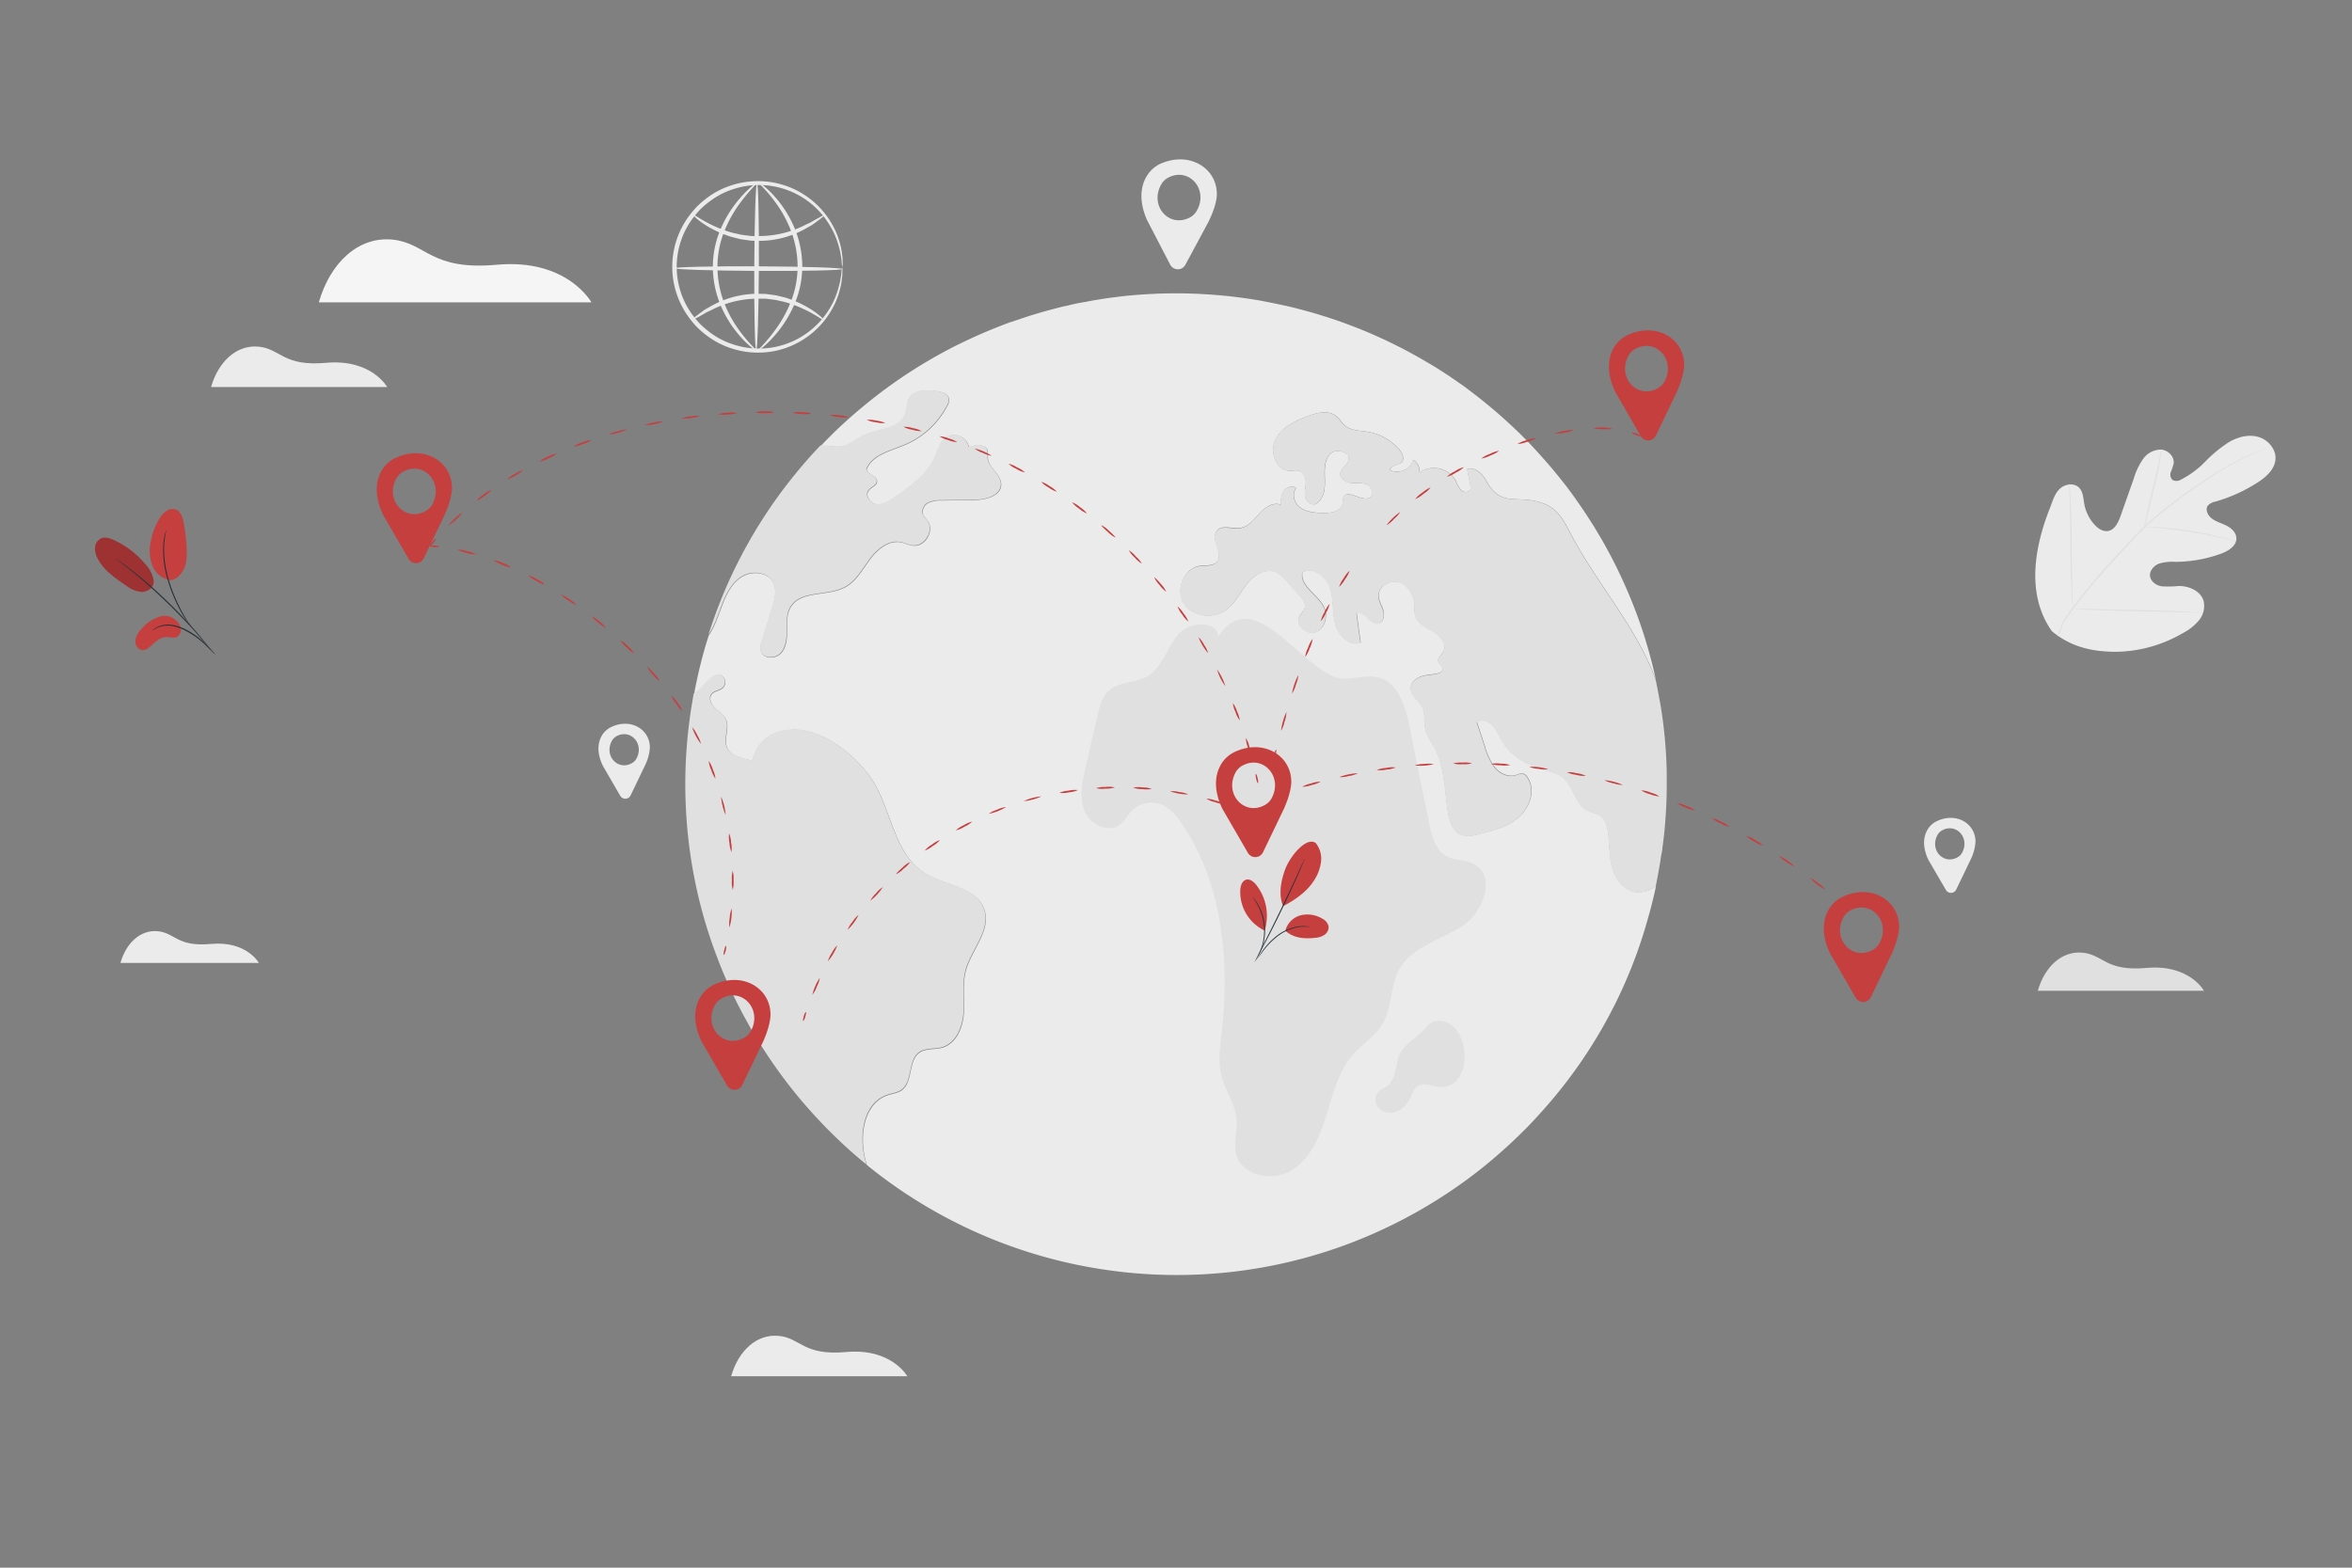 <svg xmlns="http://www.w3.org/2000/svg" viewBox="0 0 750 500"><rect x="0" y="0" width="750" height="500" fill="#808080" stroke="none"/><g id="freepik--background-complete--inject-6"><path d="M38.4,307.13H82.55s-3.9-7.11-15.27-6.07c-10.85,1-11.4-3.5-16.92-4.05S40.24,300.69,38.4,307.13Z" style="fill:#ebebeb"></path><path d="M654.27,201.27c-8.21-11.63-5.57-26.76-.53-39.4.84-2.11,1.42-4.44,3.11-6s4.52-1.93,6.11-.34c1.32,1.31,1.35,3.41,1.68,5.25a13.3,13.3,0,0,0,3.29,6.59c1.1,1.2,2.63,2.23,4.24,2,2.21-.36,3.34-2.82,4.1-5l4.2-11.9a21.19,21.19,0,0,1,2.91-6.08,7,7,0,0,1,5.75-3c2.22.17,4.3,2.23,4,4.47a20.26,20.26,0,0,1-.89,2.66,2.38,2.38,0,0,0,.55,2.58,2.74,2.74,0,0,0,2.68-.14,29.77,29.77,0,0,0,7.83-5.83,41.54,41.54,0,0,1,7.58-6.19c2.83-1.63,6.25-2.49,9.35-1.56s5.67,4,5.36,7.23-3.15,5.68-5.92,7.42A50.34,50.34,0,0,1,706.39,160a4.22,4.22,0,0,0-2.29,1.18c-1,1.25-.14,3.14,1.09,4.11,1.39,1.1,3.17,1.55,4.76,2.35s3.11,2.16,3.18,4c.08,2.48-2.55,4.1-4.88,4.95a43.37,43.37,0,0,1-14.52,2.61,14.48,14.48,0,0,0-5.25.56c-1.65.64-3.1,2.28-2.88,4s2,3,3.75,3.24a31.46,31.46,0,0,0,5.31-.1c3.31-.05,7,1.51,8,4.7a7.15,7.15,0,0,1-1.43,6.21,16.26,16.26,0,0,1-5.11,4.08,43.36,43.36,0,0,1-21.85,6c-7.62-.09-14.12-1.72-20-6.6" style="fill:#ebebeb"></path><path d="M656,202.75c2.28-4.9.21-2.55,4.43-8.32a201.54,201.54,0,0,1,14.93-17.77l4.16-4.45c1.37-1.46,2.72-2.91,4.13-4.24a99.78,99.78,0,0,1,8.57-7.2c2.83-2.16,5.6-4.11,8.2-5.91s5.07-3.42,7.37-4.81a80.52,80.52,0,0,1,11.36-5.73c1.39-.57,2.48-1,3.22-1.24l.85-.29a1.14,1.14,0,0,1,.29-.09,1.16,1.16,0,0,1-.27.13l-.84.33c-.73.29-1.81.72-3.19,1.31A84.6,84.6,0,0,0,708,150.31c-2.29,1.4-4.73,3-7.33,4.84s-5.35,3.76-8.17,5.92a102.82,102.82,0,0,0-8.51,7.19c-1.4,1.33-2.74,2.77-4.11,4.23L675.71,177a206.39,206.39,0,0,0-14.94,17.71c-4.22,5.74-2.15,3.35-4.47,8.22" style="fill:#e0e0e0"></path><path d="M683.81,168a4.74,4.74,0,0,1,.12-1c.1-.63.27-1.53.51-2.64.46-2.22,1.2-5.27,2-8.63s1.53-6.41,2-8.63c.21-1.11.38-2,.49-2.64a4.84,4.84,0,0,1,.21-1,4.36,4.36,0,0,1,0,1c-.06.63-.18,1.55-.36,2.67-.36,2.24-1,5.32-1.84,8.68s-1.58,6.3-2.16,8.59l-.63,2.61A4,4,0,0,1,683.81,168Z" style="fill:#e0e0e0"></path><path d="M713,172.73a7.32,7.32,0,0,1-1.14-.27c-.72-.19-1.76-.47-3.07-.77-2.59-.63-6.21-1.38-10.24-2s-7.71-1.06-10.38-1.29c-1.33-.13-2.41-.2-3.16-.26a6.1,6.1,0,0,1-1.16-.12,6.34,6.34,0,0,1,1.17,0c.75,0,1.84,0,3.18.12,2.68.16,6.37.54,10.41,1.18a101.29,101.29,0,0,1,10.26,2.15c1.29.34,2.33.67,3,.91A5.58,5.58,0,0,1,713,172.73Z" style="fill:#e0e0e0"></path><path d="M661,194.05a2.43,2.43,0,0,1-.07-.4c0-.31-.06-.69-.11-1.15-.09-1-.18-2.47-.28-4.27-.19-3.6-.29-8.59-.34-14.09s-.1-10.48-.22-14.09c-.06-1.75-.11-3.19-.14-4.26,0-.47,0-.85,0-1.16a1.3,1.3,0,0,1,0-.41,1.69,1.69,0,0,1,.07.4c0,.31.06.69.11,1.16.09,1,.18,2.46.28,4.26.19,3.6.3,8.59.34,14.09s.1,10.49.22,14.09c.06,1.75.11,3.19.14,4.26,0,.47,0,.85,0,1.17A1.25,1.25,0,0,1,661,194.05Z" style="fill:#e0e0e0"></path><path d="M701.49,195.43a1.44,1.44,0,0,1-.42,0l-1.18,0-4.34-.14c-3.66-.11-8.73-.22-14.32-.33s-10.67-.26-14.33-.45c-1.83-.1-3.31-.19-4.33-.28l-1.18-.1a1.25,1.25,0,0,1-.41-.07,2,2,0,0,1,.42,0l1.18,0,4.34.14c3.66.12,8.72.22,14.32.33s10.66.26,14.33.46c1.83.09,3.31.19,4.33.27l1.18.11A1.51,1.51,0,0,1,701.49,195.43Z" style="fill:#e0e0e0"></path><path d="M373.16,84.43a2.74,2.74,0,0,0,4.84,0l7.29-13.55c2.66-5.35,2.72-8.4,2.72-8.4.42-8.39-8.07-14.17-17.27-10.54a10.15,10.15,0,0,0-4.55,3.44c-3.22,4.48-2.51,10-.51,14.63Zm6.24-15.06c-6.73,3.47-13-3.88-9.06-10.63a5.47,5.47,0,0,1,2.18-2.09c6.72-3.47,13,3.88,9.06,10.63A5.41,5.41,0,0,1,379.4,69.37Z" style="fill:#ebebeb"></path><path d="M620.5,283.84a1.86,1.86,0,0,0,3.29-.12l4.56-9.47a15.05,15.05,0,0,0,1.59-5.81c0-5.73-5.93-9.41-12.09-6.65a6.79,6.79,0,0,0-3,2.49c-2.07,3.15-1.41,6.9.09,10Zm3.78-10.45c-4.47,2.57-9-2.25-6.5-7a3.76,3.76,0,0,1,1.43-1.5c4.47-2.57,9,2.25,6.5,7A3.69,3.69,0,0,1,624.28,273.39Z" style="fill:#ebebeb"></path><path d="M197.78,253.82a1.87,1.87,0,0,0,3.3-.13l4.55-9.46a15,15,0,0,0,1.6-5.81c0-5.73-5.94-9.41-12.09-6.65a6.86,6.86,0,0,0-3,2.48c-2.06,3.16-1.4,6.91.1,10Zm3.79-10.45c-4.48,2.57-9-2.25-6.5-7a3.74,3.74,0,0,1,1.42-1.5c4.48-2.57,9,2.25,6.5,7A3.8,3.8,0,0,1,201.57,243.37Z" style="fill:#ebebeb"></path><path d="M101.67,96.43h86.92s-7.68-14-30.06-12c-21.36,1.94-22.45-6.88-33.32-8S105.29,83.75,101.67,96.43Z" style="fill:#f5f5f5"></path><path d="M67.31,123.44h56.16s-5-9-19.42-7.73c-13.81,1.26-14.51-4.44-21.53-5.14S69.65,115.25,67.31,123.44Z" style="fill:#ebebeb"></path><path d="M233.15,438.93h56.16s-5-9-19.42-7.72c-13.81,1.26-14.51-4.44-21.53-5.14S235.49,430.75,233.15,438.93Z" style="fill:#ebebeb"></path><path d="M649.81,316h53s-4.69-8.53-18.34-7.29c-13,1.19-13.7-4.19-20.33-4.86S652,308.29,649.81,316Z" style="fill:#e0e0e0"></path><path d="M268.6,85.18a8.06,8.06,0,0,1-.22-1.69,14.21,14.21,0,0,0-.27-2,19.4,19.4,0,0,0-.59-2.73,25.73,25.73,0,0,0-3-7,26.24,26.24,0,0,0-31.44-11.18,24.38,24.38,0,0,0-6.6,3.53,29,29,0,0,0-3,2.5,29.67,29.67,0,0,0-2.56,3,25.92,25.92,0,0,0-.15,30.76,29.76,29.76,0,0,0,2.53,3,30.26,30.26,0,0,0,2.94,2.53,24.44,24.44,0,0,0,6.57,3.6A26.2,26.2,0,0,0,257.63,106a26.62,26.62,0,0,0,6.78-7.37,26,26,0,0,0,3-7,20.19,20.19,0,0,0,.62-2.73,14.67,14.67,0,0,0,.28-2,7.89,7.89,0,0,1,.24-1.7,7.57,7.57,0,0,1,.06,1.72,12.78,12.78,0,0,1-.15,2.07,19.52,19.52,0,0,1-.5,2.81,24.84,24.84,0,0,1-2.9,7.25A27.08,27.08,0,0,1,246.78,112a27.38,27.38,0,0,1-14.39-1.18,26.14,26.14,0,0,1-6.94-3.74,31,31,0,0,1-3.11-2.66,30.55,30.55,0,0,1-2.68-3.19,27.25,27.25,0,0,1,.15-32.47,31.82,31.82,0,0,1,2.72-3.16,30.92,30.92,0,0,1,3.13-2.63,25.83,25.83,0,0,1,7-3.67,27.4,27.4,0,0,1,14.39-1,27.11,27.11,0,0,1,18.21,13.1,25.21,25.21,0,0,1,2.84,7.28,17.74,17.74,0,0,1,.46,2.81,10.73,10.73,0,0,1,.13,2.08A7.05,7.05,0,0,1,268.6,85.18Z" style="fill:#ebebeb"></path><path d="M262.93,68.58c.06.08-.41.51-1.33,1.22l-1.7,1.27c-.34.24-.69.51-1.08.77l-1.3.71a30.22,30.22,0,0,1-15.65,4.27l-2.38-.06-2.29-.32-1.11-.16L235,76c-.71-.19-1.41-.34-2.07-.54a34.53,34.53,0,0,1-6.73-2.94c-3.63-2.1-5.41-4-5.28-4.16s2.12,1.44,5.77,3.25a39.94,39.94,0,0,0,6.62,2.55c.64.18,1.31.3,2,.47l1,.23,1.07.14,2.19.28,2.27,0A32.5,32.5,0,0,0,257,71.63l1.32-.6c.41-.22.77-.46,1.12-.66l1.81-1C262.28,68.77,262.87,68.5,262.93,68.58Z" style="fill:#ebebeb"></path><path d="M220.78,101.93c-.06-.09.42-.51,1.33-1.23l1.7-1.26c.34-.24.69-.51,1.08-.77l1.3-.72a30.32,30.32,0,0,1,15.65-4.26l2.38.06,2.29.31c.38.06.75.1,1.11.17l1.08.26c.7.18,1.4.33,2.06.53A34.53,34.53,0,0,1,257.49,98c3.63,2.1,5.41,4,5.28,4.17s-2.12-1.45-5.77-3.25a39.9,39.9,0,0,0-6.62-2.56c-.64-.17-1.31-.3-2-.46l-1-.23-1.07-.14-2.19-.28-2.27,0a32.53,32.53,0,0,0-15.15,3.72l-1.32.6c-.4.22-.77.45-1.12.66l-1.8,1C221.43,101.73,220.84,102,220.78,101.93Z" style="fill:#ebebeb"></path><path d="M268.6,85.8c0,.41-12,.68-26.75.61s-26.75-.46-26.74-.86,12-.68,26.75-.61S268.6,85.4,268.6,85.8Z" style="fill:#ebebeb"></path><path d="M241.13,111.79c-.41,0-.68-12-.61-26.74s.46-26.74.87-26.74.67,12,.6,26.74S241.54,111.79,241.13,111.79Z" style="fill:#ebebeb"></path><path d="M241.13,111.75c-.1.16-3.08-1.78-6.57-6.24a35.8,35.8,0,0,1-4.95-8.59A32.06,32.06,0,0,1,227.31,85a30.63,30.63,0,0,1,2.47-11.91,37.13,37.13,0,0,1,5.05-8.51c3.52-4.42,6.45-6.41,6.56-6.26s-2.5,2.41-5.72,6.88a39.68,39.68,0,0,0-4.64,8.4A30.71,30.71,0,0,0,228.78,85a32.5,32.5,0,0,0,2.09,11.45,38.22,38.22,0,0,0,4.53,8.46C238.58,109.39,241.28,111.58,241.13,111.75Z" style="fill:#ebebeb"></path><path d="M242,58.31c.1-.16,3.09,1.78,6.58,6.23a36.14,36.14,0,0,1,4.94,8.59,32.27,32.27,0,0,1,2.31,11.94A30.77,30.77,0,0,1,253.34,97a37.44,37.44,0,0,1-5.06,8.52c-3.52,4.42-6.45,6.4-6.55,6.25s2.5-2.4,5.72-6.88a40.13,40.13,0,0,0,4.63-8.4,30.83,30.83,0,0,0,2.26-11.4,32.72,32.72,0,0,0-2.1-11.45,38.88,38.88,0,0,0-4.52-8.46C244.54,60.66,241.84,58.47,242,58.31Z" style="fill:#ebebeb"></path></g><g id="freepik--World--inject-6"><path d="M514.12,276.66c-1-3.66-.82-7.51-1.3-11.25-.26-2-.87-4.21-2.56-5.33-1.12-.74-2.55-.87-3.77-1.44-4.39-2-4.71-8.62-8.76-11.23a14.92,14.92,0,0,0-4.23-1.54c-5.71-1.53-11.43-4.4-14.42-9.49-1-1.65-1.65-3.52-2.94-4.93s-3.55-2.27-5.18-1.25c.87,2.63,1.72,5.25,2.57,7.85a19.25,19.25,0,0,0,3.19,6.69c1.62,1.92,4.24,3.17,6.62,2.46a4.61,4.61,0,0,1,2.42-.47,2.51,2.51,0,0,1,1.36,1.17c2.66,4,.79,9.62-2.82,12.76s-8.41,4.31-13.05,5.42a9.42,9.42,0,0,1-5,.24c-2.95-1-4.09-4.54-4.55-7.64-1-6.85-1-14.12-4.22-20.25-1.05-1.93-2.44-3.76-2.93-5.91-.51-2.32.05-4.87-1-7s-3.82-3.83-3.67-6.31c.13-1.73,1.77-3,3.45-3.55s3.47-.5,5.19-.93c.67-.18,1.45-.54,1.57-1.22.15-1-1.21-1.65-1.44-2.66s1-2,1.63-3c1.35-2.26-.79-5-3.08-6.38s-5.07-2.46-5.86-5a14.1,14.1,0,0,1-.28-3.62c-.13-3-1.9-6.23-4.82-7.16s-6.66,1.27-6.61,4.33c.06,1.68,1.1,3.14,1.54,4.75s-.05,3.85-1.69,4.11c-2.69.41-4.48-4.65-6.87-3.35.44,3.15.86,6.28,1.31,9.45-3.63,1.23-7.23-2.47-8.16-6.21s-.41-7.74-1.64-11.37-5.49-6.85-8.78-4.87c-.78,4.34,4.73,6.94,6.77,10.83,1.47,2.82.6,6.92-2.36,8.15s-6.81-2.21-5.35-5c.52-1,1.5-1.71,1.76-2.8.29-1.36-.7-2.63-1.63-3.66-1.44-1.64-2.88-3.25-4.32-4.86a10.48,10.48,0,0,0-3.19-2.71c-3.24-1.47-7,.78-9.24,3.54s-3.75,6.19-6.59,8.36c-4.09,3.16-10.86,2.41-13.64-1.93s0-11.29,5.09-12c1.93-.25,4.28.14,5.5-1.36,2.14-2.67-2.23-7.1-.11-9.8,1.62-2.07,4.91-.54,7.52-.94s4.34-2.7,6.12-4.64S406,160,408.46,161a8,8,0,0,1,.91-4.42c.86-1.28,2.85-1.89,3.95-.83-1.55,1.87-.47,5,1.57,6.3s4.61,1.47,7.06,1.55,5.58-.39,6.13-2.77c.18-.77,0-1.65.41-2.34,1.47-2.71,6.19,2,8.56,0,1.35-1,.36-3.35-1.23-4s-3.33-.29-5-.48-3.58-1.34-3.41-3,2.17-2.56,2.6-4.15c.71-2.7-3.84-4.09-5.8-2.09s-1.82,5.14-1.73,7.93-.1,6-2.38,7.66c-1,1.18-3.18.17-3.72-1.31s-.15-3.12,0-4.69-.33-3.45-1.79-4.08c-1-.45-2.21-.1-3.31-.11-4.34-.1-6.51-6-4.57-9.92s6.16-6,10.21-7.5c3-1.13,6.58-2.05,9.08-.12,1.17.9,1.88,2.25,3,3.17,2,1.58,4.71,1.51,7.18,1.91a17.17,17.17,0,0,1,10.06,5.69c1,1.16,1.75,3,.72,4s-3.83,1-3.58,2.59a5.38,5.38,0,0,0,7.29-3.32,4.5,4.5,0,0,1,2.05,4,8,8,0,0,1,11.5,2.64,10.42,10.42,0,0,0,1.76,3.08c.89.78,2.65.71,2.94-.43a2.46,2.46,0,0,0,0-1.11c-.35-1.75-.72-3.48-1.07-5.21,2.45-.89,4.87,1.41,6.12,3.69,4.62,8.5,9.39,4.49,17.29,6.91,5.35,1.62,7.24,5.47,9.72,10.16,7.57,14.41,18.53,26.91,25.16,41.78q1,2.33,1.9,4.7c-.09-.39-.16-.77-.26-1.16a151.92,151.92,0,0,0-8.82-27.23c-.81-1.87-1.64-3.71-2.5-5.54-.54-1.13-1.1-2.28-1.67-3.39-.71-1.46-1.48-2.87-2.25-4.28-.62-1.14-1.23-2.26-1.87-3.35-.44-.77-.91-1.53-1.37-2.3s-1-1.72-1.58-2.58l-1.71-2.68c-.17-.27-.35-.55-.56-.83-.59-.93-1.23-1.85-1.88-2.77a.61.61,0,0,0-.18-.28q-.26-.37-.54-.75c-.52-.78-1.08-1.54-1.62-2.29-.9-1.23-1.82-2.46-2.78-3.65-.77-1-1.58-2-2.41-3s-1.45-1.76-2.2-2.62-1.46-1.69-2.22-2.52c-.9-1-1.83-2.05-2.78-3.06h0c-2.62-2.81-5.36-5.51-8.19-8.07-.7-.65-1.39-1.28-2.1-1.9s-1.44-1.27-2.16-1.87-1.45-1.23-2.19-1.82-1.47-1.21-2.21-1.79-1.19-1-1.81-1.39a9.86,9.86,0,0,0-.92-.71c-1.28-1-2.59-2-3.91-2.87-.66-.47-1.32-.94-2-1.39-.84-.6-1.71-1.17-2.58-1.72a2.65,2.65,0,0,0-.39-.26c-.78-.51-1.55-1-2.36-1.52-1.13-.69-2.25-1.37-3.38-2-1.29-.76-2.59-1.52-3.91-2.24s-2.92-1.6-4.41-2.34-3-1.51-4.54-2.23-3.05-1.39-4.6-2.07c-3.06-1.32-6.19-2.55-9.35-3.68l-.17-.07c-1.21-.43-2.43-.85-3.65-1.23a.89.89,0,0,0-.24-.09c-.52-.17-1.07-.35-1.63-.51-2.27-.73-4.57-1.38-6.91-2-.27-.09-.56-.15-.85-.22-.67-.2-1.35-.35-2-.52-1.55-.38-3.1-.73-4.68-1.05s-3.28-.68-4.94-1-3.46-.6-5.2-.85q-6.92-1-13.77-1.37c-1.09-.08-2.16-.13-3.23-.16s-2.24-.08-3.36-.09-2.25,0-3.36,0-2.23,0-3.36.06c-.95,0-1.93.05-2.89.11q-3.56.16-7.05.48c-1.09.09-2.19.21-3.28.35s-2.19.26-3.26.41c-1.82.24-3.58.53-5.35.83h0l-4.32.8a.21.21,0,0,0-.1,0c-1.47.29-2.89.61-4.35,1l-.23,0c-1.32.31-2.64.64-3.94,1-1.64.41-3.26.88-4.85,1.35-1.36.4-2.7.81-4,1.25s-2.84.94-4.24,1.44l-.16,0c-1.34.48-2.69,1-4,1.52s-2.73,1.08-4.1,1.68h0c-1.28.54-2.54,1.08-3.79,1.65-.48.21-.94.44-1.43.67-1.34.61-2.63,1.25-4,1.91-1.62.79-3.19,1.64-4.77,2.49-1.38.75-2.74,1.53-4.08,2.31a155.88,155.88,0,0,0-21.91,15.47c-2.42,2-4.72,4.08-7,6.2-1.91,1.83-3.78,3.68-5.59,5.62-1.62,1.68-3.2,3.41-4.73,5.17,1.53-1.76,3.11-3.49,4.73-5.17.4,0,.8,0,1.19.05,2.23.15,4.55.56,6.67-.11,2-.64,3.51-2.1,5.35-3,4.7-2.42,11.77-2,13.66-6.91.64-1.66.44-3.59,1.32-5.14,1.64-2.89,5.8-2.74,9.08-2.21,1.39.2,3,.63,3.47,2a3.55,3.55,0,0,1-.56,2.82,26.89,26.89,0,0,1-13.25,12.2c-4.64,2-10.5,3.19-12.37,7.87.35,1.73,3.35,2,3.35,3.79,0,1.4-1.89,1.85-2.71,3-1.19,1.66.63,4.15,2.68,4.35s3.95-1,5.64-2.19c5.06-3.5,10.39-7.28,12.86-12.93,1-2.33,1.69-5.14,3.89-6.47a4.84,4.84,0,0,1,6.94,3.38c2.09-.8,5.23-1.17,5.94,1a10.31,10.31,0,0,1,.08,2.36c.19,3.23,4.27,5.27,4.26,8.5,0,3.72-5,4.93-8.71,5-3.38,0-6.76.07-10.15.13a9.22,9.22,0,0,0-4.31.73,3.25,3.25,0,0,0-1.78,3.67,9.78,9.78,0,0,0,1.46,2c2.35,3.14-.73,8.47-4.62,8-1.33-.15-2.56-.82-3.87-1.07-3.9-.73-7.51,2.27-9.88,5.46s-4.33,6.93-7.81,8.83c-5.59,3.07-14.17.93-17.46,6.41-1.32,2.21-1.19,4.93-1.17,7.51s-.2,5.38-2,7.25-5.58,1.74-6.33-.72a5.7,5.7,0,0,1,.33-3.28q1.67-5.31,3.29-10.63c.8-2.64,1.61-5.6.33-8-1.78-3.41-6.82-3.84-10.07-1.78s-5,5.76-6.34,9.34c-1,2.66-2.23,6.44-4.2,9.35h0c-1,3-1.82,6-2.59,9.06s-1.46,6.27-2.05,9.49a12.38,12.38,0,0,0,1.42-1c1.78-1.37,5.87-7.66,8.18-3.95a2.53,2.53,0,0,1-.39,3.07c-1,1-2.77,1-3.61,2.08-1,1.31-.14,3.23,1.05,4.36s2.72,2,3.46,3.45c1.41,2.83-.87,6.48.49,9.36,1.17,2.47,4.34,3.08,7,3.76l.91.29c1.54-5.29,4.7-9.31,12.29-9.91,10.48-.84,22.6,9.5,27.2,18,5.14,9.48,6.4,22,15.54,27.72,6.54,4.08,16.63,4.41,19.05,11.74,2.15,6.57-4.14,12.69-5.93,19.36-1.16,4.42-.34,9.09-.65,13.62s-2.41,9.61-6.78,10.91c-2.43.7-5.28.16-7.36,1.61-3.71,2.62-2,9.38-5.67,12-1.3.91-2.95,1.07-4.45,1.58-7.87,2.64-9.23,13.45-6.91,21.42l.26.84a156.43,156.43,0,0,0,76.27,33.43,155.72,155.72,0,0,0,75.29-7.58h0a158.08,158.08,0,0,0,36.36-18.79,150.15,150.15,0,0,0,13.54-10.58c3-2.61,5.93-5.37,8.74-8.21,1.44-1.47,2.86-2.95,4.2-4.48a153.56,153.56,0,0,0,25-36.85A152,152,0,0,0,525.47,293c1-3.42,1.85-6.89,2.6-10.41a9,9,0,0,1-6.62,1.87C517.73,283.86,515.12,280.3,514.12,276.66Z" style="fill:#ebebeb"></path><path d="M466.15,295.49c6.88-4.41,11.08-16,3.88-19.87-2.72-1.46-6.15-1.09-8.85-2.61-3.51-2-4.64-6.41-5.44-10.36q-3.15-15.55-6.31-31.11c-1.27-6.25-3.5-13.6-9.62-15.38-3.47-1-7.15.18-10.75.32-12.43.45-28.55-31.79-40.61-13.41-.51-5.54-9.52-4.79-13-.43s-5,10.58-9.86,13.24c-3.73,2-8.68,1.47-11.9,4.26-2.25,2-3,5.07-3.71,8q-1.92,8.35-3.85,16.71c-1,4.49-2.05,9.3-.37,13.59s7.24,7.35,11.05,4.76c1.75-1.19,2.72-3.23,4.22-4.72a8.88,8.88,0,0,1,9.5-1.81c2.64,1.12,4.54,3.47,6.18,5.84,13.3,19.24,15.45,44.22,12.8,67.46-.49,4.26-1.11,8.61-.12,12.78,1.16,4.88,4.47,9.17,4.9,14.17.33,3.84-1.08,7.81,0,11.5,2,6.81,11.77,8.5,17.77,4.7s8.91-10.91,11-17.7,3.85-14,8.58-19.29c2.93-3.28,6.9-5.67,9.17-9.44,3.17-5.28,2.38-12.19,5.39-17.56C450.21,302,459.27,299.89,466.15,295.49Z" style="fill:#e0e0e0"></path><path d="M313.83,290.1c-2.42-7.33-12.51-7.66-19.05-11.74-9.14-5.7-10.4-18.24-15.54-27.72-4.6-8.47-16.72-18.81-27.2-18-7.59.6-10.75,4.62-12.29,9.91l-.91-.29c-2.68-.68-5.85-1.29-7-3.76-1.36-2.88.92-6.53-.49-9.36-.74-1.48-2.27-2.3-3.46-3.45s-2.06-3.05-1.05-4.36c.84-1.1,2.59-1.1,3.61-2.08a2.53,2.53,0,0,0,.39-3.07c-2.31-3.71-6.4,2.58-8.17,3.95a13.36,13.36,0,0,1-1.43,1v0a8,8,0,0,0-.17.85c-.17.91-.3,1.85-.46,2.79s-.31,1.85-.45,2.78c-.11.76-.19,1.52-.29,2.28s-.21,1.52-.29,2.27c-.05.37-.1.71-.13,1.08a156.12,156.12,0,0,0,2.74,50.57,151.53,151.53,0,0,0,6.53,21.67c1.11,3,2.38,6,3.72,9,1.67,3.67,3.45,7.28,5.42,10.79,1.82,3.37,3.79,6.68,5.91,9.89A154,154,0,0,0,253.07,348q4.43,5.52,9.35,10.61c-4.85-22.42-9.21-45.2-19.35-65.6,10.14,20.4,14.5,43.18,19.35,65.6h0c1.39,1.48,2.81,2.89,4.26,4.27q1.71,1.66,3.47,3.26c1.18,1.07,2.37,2.12,3.59,3.15.84.72,1.69,1.42,2.57,2.12l-.26-.84c-2.32-8-1-18.78,6.91-21.42,1.5-.51,3.15-.67,4.45-1.58,3.71-2.62,2-9.38,5.67-12,2.08-1.45,4.93-.91,7.36-1.61,4.37-1.3,6.45-6.35,6.78-10.91s-.51-9.2.65-13.62C309.69,302.79,316,296.67,313.83,290.1ZM236.13,248c.82.21,1.65.4,2.48.56C237.78,248.38,237,248.19,236.13,248Zm2.2,2.93c-.26,2.38-.5,4.81-.87,7.13-.07.43-.16.86-.26,1.3.1-.44.19-.87.26-1.3C237.83,255.72,238.07,253.29,238.33,250.91Zm-12.94-14.57c2.12,1.83,4,4,4.11,6.68C229.43,240.38,227.51,238.17,225.39,236.34Zm4.17,9a2.85,2.85,0,0,1-.08-1.69,2.85,2.85,0,0,0,.08,1.69,1.94,1.94,0,0,0,.95.78A1.94,1.94,0,0,1,229.56,245.36Zm5.84,20.54a23.82,23.82,0,0,0-.93,5.34,21.4,21.4,0,0,0,1.89,8.85,21.4,21.4,0,0,1-1.89-8.85A23.82,23.82,0,0,1,235.4,265.9Zm1.25,14.85c.27.62.56,1.24.86,1.85C237.21,282,236.92,281.37,236.65,280.75Z" style="fill:#e0e0e0"></path><path d="M236.4,183.91c3.25-2.06,8.29-1.63,10.07,1.78,1.28,2.44.47,5.4-.33,8q-1.63,5.31-3.29,10.63a5.7,5.7,0,0,0-.33,3.28c.75,2.46,4.59,2.57,6.33.72s2-4.69,2-7.25-.15-5.3,1.17-7.51c3.29-5.48,11.87-3.34,17.46-6.41,3.48-1.9,5.45-5.64,7.81-8.83s6-6.19,9.88-5.46c1.31.25,2.54.92,3.87,1.07,3.89.43,7-4.9,4.62-8a9.78,9.78,0,0,1-1.46-2,3.25,3.25,0,0,1,1.78-3.67,9.22,9.22,0,0,1,4.31-.73c3.39-.06,6.77-.09,10.15-.13,3.74,0,8.69-1.25,8.71-5,0-3.23-4.07-5.27-4.26-8.5a10.31,10.31,0,0,0-.08-2.36c-.71-2.16-3.85-1.79-5.94-1a4.84,4.84,0,0,0-6.94-3.38c-2.2,1.33-2.85,4.14-3.89,6.47-2.47,5.65-7.8,9.43-12.86,12.93-1.69,1.16-3.59,2.38-5.64,2.19s-3.87-2.69-2.68-4.35c.82-1.13,2.68-1.58,2.71-3,0-1.75-3-2.06-3.35-3.79,1.87-4.68,7.73-5.89,12.37-7.87a26.89,26.89,0,0,0,13.25-12.2,3.55,3.55,0,0,0,.56-2.82c-.46-1.32-2.08-1.75-3.47-2-3.28-.53-7.44-.68-9.08,2.21-.88,1.55-.68,3.48-1.32,5.14-1.89,4.93-9,4.49-13.66,6.91-1.84.93-3.38,2.39-5.35,3-2.12.67-4.44.26-6.67.11-.39,0-.79,0-1.19-.05-1.62,1.68-3.2,3.41-4.73,5.17s-3,3.56-4.48,5.39a154.68,154.68,0,0,0-17.77,28q-2.6,5.24-4.79,10.71t-4,11.16c2-2.91,3.22-6.69,4.2-9.35C231.41,189.67,233.17,186,236.4,183.91Z" style="fill:#e0e0e0"></path><path d="M530.13,270.26q.47-3.35.76-6.67t.44-6.64c.09-1.79.14-3.56.15-5.34s0-3.74,0-5.6a150.14,150.14,0,0,0-1.29-16.61c-.28-2.1-.61-4.2-1-6.28s-.77-4.15-1.22-6.22v0h0q-.86-2.37-1.9-4.7c-6.63-14.87-17.59-27.37-25.16-41.78-2.48-4.69-4.37-8.54-9.72-10.16-7.9-2.42-12.67,1.59-17.29-6.91-1.25-2.28-3.67-4.58-6.12-3.69.35,1.73.72,3.46,1.07,5.21a2.46,2.46,0,0,1,0,1.11c-.29,1.14-2.05,1.21-2.94.43a10.42,10.42,0,0,1-1.76-3.08,8,8,0,0,0-11.5-2.64,4.5,4.5,0,0,0-2.05-4,5.38,5.38,0,0,1-7.29,3.32c-.25-1.56,2.46-1.45,3.58-2.59s.24-2.89-.72-4a17.17,17.17,0,0,0-10.06-5.69c-2.47-.4-5.21-.33-7.18-1.91-1.14-.92-1.85-2.27-3-3.17-2.5-1.93-6.11-1-9.08.12-4.05,1.54-8.3,3.6-10.21,7.5s.23,9.82,4.57,9.92c1.1,0,2.3-.34,3.31.11,1.46.63,1.89,2.5,1.79,4.08s-.52,3.21,0,4.69,2.67,2.49,3.72,1.31c2.28-1.62,2.5-4.86,2.38-7.66s-.22-5.94,1.73-7.93,6.51-.61,5.8,2.09c-.43,1.59-2.44,2.5-2.6,4.15s1.74,2.85,3.41,3,3.46-.17,5,.48,2.58,3,1.23,4c-2.37,2-7.09-2.7-8.56,0-.4.69-.23,1.57-.41,2.34-.55,2.38-3.69,2.82-6.13,2.77s-5-.2-7.06-1.55-3.12-4.43-1.57-6.3c-1.1-1.06-3.09-.45-3.95.83a8,8,0,0,0-.91,4.42c-2.47-.93-5.06.89-6.82,2.82s-3.54,4.24-6.12,4.64-5.9-1.13-7.52.94c-2.12,2.7,2.25,7.13.11,9.8-1.22,1.5-3.57,1.11-5.5,1.36-5.13.68-7.89,7.64-5.09,12s9.55,5.09,13.64,1.93c2.84-2.17,4.36-5.58,6.59-8.36s6-5,9.24-3.54a10.48,10.48,0,0,1,3.19,2.71c1.44,1.61,2.88,3.22,4.32,4.86.93,1,1.92,2.3,1.63,3.66-.26,1.09-1.24,1.82-1.76,2.8-1.46,2.82,2.42,6.25,5.35,5s3.83-5.33,2.36-8.15c-2-3.89-7.55-6.49-6.77-10.83,3.29-2,7.56,1.21,8.78,4.87s.7,7.66,1.64,11.37,4.53,7.44,8.16,6.21c-.45-3.17-.87-6.3-1.31-9.45,2.39-1.3,4.18,3.76,6.87,3.35,1.64-.26,2.16-2.49,1.69-4.11s-1.48-3.07-1.54-4.75c-.05-3.06,3.67-5.25,6.61-4.33s4.69,4.11,4.82,7.16a14.1,14.1,0,0,0,.28,3.62c.79,2.51,3.6,3.64,5.86,5s4.43,4.12,3.08,6.38c-.62,1-1.86,1.83-1.63,3s1.59,1.63,1.44,2.66c-.12.68-.9,1-1.57,1.22-1.72.43-3.51.39-5.19.93s-3.32,1.82-3.45,3.55c-.15,2.48,2.59,4.08,3.67,6.31s.48,4.68,1,7c.49,2.15,1.88,4,2.93,5.91,3.26,6.13,3.19,13.4,4.22,20.25.46,3.1,1.6,6.64,4.55,7.64a9.42,9.42,0,0,0,5-.24c4.64-1.11,9.47-2.31,13.05-5.42s5.48-8.8,2.82-12.76a2.51,2.51,0,0,0-1.36-1.17,4.61,4.61,0,0,0-2.42.47c-2.38.71-5-.54-6.62-2.46a19.25,19.25,0,0,1-3.19-6.69c-.85-2.6-1.7-5.22-2.57-7.85,1.63-1,3.86-.17,5.18,1.25s1.95,3.28,2.94,4.93c3,5.09,8.71,8,14.42,9.49a14.92,14.92,0,0,1,4.23,1.54c4,2.61,4.37,9.19,8.76,11.23,1.22.57,2.65.7,3.77,1.44,1.69,1.12,2.3,3.31,2.56,5.33.48,3.74.27,7.59,1.3,11.25s3.61,7.2,7.33,7.79a9,9,0,0,0,6.62-1.87v0c.68-3.35,1.3-6.72,1.79-10.15C530,271.69,530.08,271,530.13,270.26Z" style="fill:#e0e0e0"></path><path d="M458.49,325.6c-2.37.12-3,1.41-4.53,2.93-2,2-4.62,3.88-6.42,5.86-3.06,3.36-1.63,9.5-5.4,12.15a26.36,26.36,0,0,0-2.4,1.45,3.94,3.94,0,0,0,0,5.52,5.34,5.34,0,0,0,5.75.94,8.54,8.54,0,0,0,4.24-4.32c.64-1.34,1.12-2.89,2.36-3.7,2.14-1.39,4.91.27,7.46.28C470.39,346.76,468.87,325.07,458.49,325.6Z" style="fill:#e0e0e0"></path></g><g id="freepik--Plants--inject-6"><path d="M49,185.2c.21,2.47-2.35,3.72-4.14,3.59A10.45,10.45,0,0,1,40,186.61c-3.38-2.3-6.88-4.74-8.79-8.35a6.68,6.68,0,0,1-.9-3.5,3.47,3.47,0,0,1,1.84-3c1.31-.61,2.85-.11,4.17.49a28.57,28.57,0,0,1,10,7.66A9.91,9.91,0,0,1,49,185.2" style="fill:#C53F3F"></path><g style="opacity:0.2"><path d="M49,185.2c.21,2.47-2.35,3.72-4.14,3.59A10.45,10.45,0,0,1,40,186.61c-3.38-2.3-6.88-4.74-8.79-8.35a6.68,6.68,0,0,1-.9-3.5,3.47,3.47,0,0,1,1.84-3c1.31-.61,2.85-.11,4.17.49a28.57,28.57,0,0,1,10,7.66A9.91,9.91,0,0,1,49,185.2"></path></g><path d="M51.44,196.54A12.34,12.34,0,0,0,45,200.71a6.39,6.39,0,0,0-1.83,3.72,2.72,2.72,0,0,0,2.38,2.94,3.68,3.68,0,0,0,2.22-1.06c1.55-1.32,3.05-3,5.07-3.12,1.16-.06,2.37.44,3.43,0a2.61,2.61,0,0,0,1.4-2.82,4.51,4.51,0,0,0-1.85-2.74A5,5,0,0,0,51.44,196.54Z" style="fill:#C53F3F"></path><path d="M53.84,184.94a7.41,7.41,0,0,1-5.24-4.51,13.11,13.11,0,0,1-.63-7.08,21.74,21.74,0,0,1,2.84-7.9A7.72,7.72,0,0,1,53,163a3.43,3.43,0,0,1,3.16-.47c1.51.63,2.07,2.45,2.38,4.06a55.1,55.1,0,0,1,1,8.59c.07,2.32,0,4.76-1.16,6.78s-2.94,3.39-4.78,3" style="fill:#C53F3F"></path><path d="M68.65,208.76a4.63,4.63,0,0,1-.69-.63l-1.8-1.78a36,36,0,0,0-2.8-2.49,28.5,28.5,0,0,0-3.83-2.5,15.8,15.8,0,0,0-4.24-1.62,8.23,8.23,0,0,0-3.67,0,7.77,7.77,0,0,0-2.3.94,5,5,0,0,1-.79.49,3.71,3.71,0,0,1,.71-.61,7.29,7.29,0,0,1,2.32-1.09,8.4,8.4,0,0,1,3.8-.08A15.59,15.59,0,0,1,59.71,201a27.05,27.05,0,0,1,3.87,2.56,31.7,31.7,0,0,1,2.77,2.57c.75.78,1.32,1.43,1.72,1.88A4.2,4.2,0,0,1,68.65,208.76Z" style="fill:#263238"></path><path d="M67.28,207.38a1.89,1.89,0,0,1-.3-.32l-.78-.94c-.68-.83-1.66-2-2.92-3.44-2.5-2.87-6.11-6.7-10.29-10.74s-8.15-7.5-11.12-9.88c-.74-.6-1.42-1.13-2-1.59s-1.11-.86-1.55-1.17l-1-.73a1.79,1.79,0,0,1-.33-.28,1.54,1.54,0,0,1,.37.21l1,.68c.45.29,1,.68,1.59,1.12s1.3,1,2.05,1.55a139.93,139.93,0,0,1,11.23,9.81c4.18,4.05,7.77,7.92,10.22,10.84,1.24,1.46,2.19,2.67,2.84,3.52l.72,1A1.46,1.46,0,0,1,67.28,207.38Z" style="fill:#263238"></path><path d="M60.76,199.57a9.27,9.27,0,0,1-.81-1A34.22,34.22,0,0,1,58,195.66,47.54,47.54,0,0,1,55.67,191a44.29,44.29,0,0,1-2.19-6,31.85,31.85,0,0,1-1.4-11.41,14.49,14.49,0,0,1,.26-2c0-.29.08-.56.14-.81l.19-.66a8.31,8.31,0,0,1,.38-1.22,38.68,38.68,0,0,0-.7,4.69A33.66,33.66,0,0,0,53.84,185,47.34,47.34,0,0,0,56,190.9a50.09,50.09,0,0,0,2.27,4.62c.72,1.28,1.35,2.29,1.8,3A6.9,6.9,0,0,1,60.76,199.57Z" style="fill:#263238"></path><path d="M419.54,268.85a8,8,0,0,1,1.71,6,14.09,14.09,0,0,1-2.26,6c-2.2,3.52-6.12,6.26-9.82,8.14-1.82-4.24-.25-9.35.71-11.89,1.51-4,6.69-10.37,9.66-8.23" style="fill:#C53F3F"></path><path d="M409.87,296.85a6.81,6.81,0,0,1,4.79-4.89,9.05,9.05,0,0,1,6.92,1,3.78,3.78,0,0,1,2.07,2.45,2.9,2.9,0,0,1-1.23,2.69,5.86,5.86,0,0,1-2.91,1c-3.53.4-7,.14-9.64-2.25" style="fill:#C53F3F"></path><path d="M400.38,306.32a5.32,5.32,0,0,1,.48-.71l1.37-1.88a23.58,23.58,0,0,1,5.3-5.57,14.64,14.64,0,0,1,7.14-2.76,9.8,9.8,0,0,1,2.34.07c.28,0,.48.1.63.13a.51.51,0,0,1,.21.07,14.9,14.9,0,0,0-3.16-.06,15.13,15.13,0,0,0-7,2.79,25.62,25.62,0,0,0-5.3,5.46c-.61.77-1.1,1.4-1.45,1.82A4.09,4.09,0,0,1,400.38,306.32Z" style="fill:#263238"></path><path d="M416,274a1.7,1.7,0,0,1-.12.35c-.11.25-.24.58-.41,1-.35.86-.88,2.09-1.55,3.6-1.33,3-3.23,7.18-5.43,11.72s-4.3,8.6-5.85,11.52c-.77,1.46-1.41,2.63-1.86,3.44l-.53.93a1.28,1.28,0,0,1-.2.31,1.64,1.64,0,0,1,.15-.34c.12-.25.28-.56.48-1,.43-.86,1-2,1.77-3.49,1.51-2.94,3.56-7,5.76-11.55s4.14-8.68,5.52-11.68c.68-1.47,1.23-2.68,1.64-3.55.18-.4.33-.72.45-1A1.65,1.65,0,0,1,416,274Z" style="fill:#263238"></path><path d="M403.36,296.51a16,16,0,0,0-2.79-14.3c-.81-1-2-2-3.25-1.62s-1.71,1.86-1.81,3.14a13.61,13.61,0,0,0,7.63,13" style="fill:#C53F3F"></path><path d="M399.38,286a4,4,0,0,1,.53.61,8.92,8.92,0,0,1,.56.76c.19.31.45.65.67,1.06a13,13,0,0,1,.69,1.35,14.19,14.19,0,0,1,.66,1.61,18,18,0,0,1,.85,3.9,17.46,17.46,0,0,1-.13,4,13.38,13.38,0,0,1-.36,1.7,13,13,0,0,1-.47,1.45c-.14.44-.34.81-.48,1.15a7.84,7.84,0,0,1-.44.84,5.58,5.58,0,0,1-.42.68c-.06,0,.54-1,1.14-2.74a13.8,13.8,0,0,0,.43-1.44c.14-.52.23-1.09.33-1.68a18.12,18.12,0,0,0,.1-3.93,18.72,18.72,0,0,0-.81-3.84c-.2-.57-.39-1.11-.62-1.6s-.45-.94-.66-1.35C400.07,286.9,399.33,286,399.38,286Z" style="fill:#263238"></path></g><g id="freepik--Locators--inject-6"><path d="M231.86,346.24a2.74,2.74,0,0,0,4.83-.18l6.67-13.87c2.43-5.46,2.34-8.51,2.34-8.51.05-8.41-8.7-13.8-17.72-9.76a10.1,10.1,0,0,0-4.39,3.65c-3,4.62-2.05,10.12.14,14.63Zm5.55-15.32c-6.56,3.77-13.15-3.29-9.53-10.21a5.45,5.45,0,0,1,2.09-2.19c6.56-3.77,13.15,3.29,9.53,10.21A5.51,5.51,0,0,1,237.41,330.92Z" style="fill:#C53F3F"></path><path d="M523.2,139.09a2.73,2.73,0,0,0,4.83-.18L534.7,125c2.43-5.46,2.34-8.51,2.34-8.51.05-8.4-8.7-13.79-17.72-9.75a10.06,10.06,0,0,0-4.39,3.64c-3,4.62-2,10.12.15,14.63Zm5.55-15.32c-6.56,3.77-13.15-3.29-9.53-10.21a5.45,5.45,0,0,1,2.09-2.19c6.56-3.77,13.15,3.3,9.53,10.21A5.45,5.45,0,0,1,528.75,123.77Z" style="fill:#C53F3F"></path><path d="M591.75,318.21a2.73,2.73,0,0,0,4.83-.19l6.67-13.87c2.43-5.46,2.34-8.51,2.34-8.51,0-8.4-8.7-13.79-17.72-9.75a10.14,10.14,0,0,0-4.39,3.64c-3,4.63-2.06,10.12.14,14.64Zm5.55-15.32c-6.56,3.77-13.15-3.3-9.53-10.21a5.38,5.38,0,0,1,2.09-2.19c6.56-3.77,13.15,3.29,9.52,10.21A5.42,5.42,0,0,1,597.3,302.89Z" style="fill:#C53F3F"></path><path d="M130.29,178.25a2.73,2.73,0,0,0,4.83-.19l6.68-13.87c2.42-5.46,2.33-8.51,2.33-8.51.05-8.4-8.7-13.79-17.72-9.75a10.13,10.13,0,0,0-4.39,3.64c-3,4.63-2,10.12.15,14.64Zm5.55-15.32c-6.56,3.76-13.15-3.3-9.53-10.21a5.54,5.54,0,0,1,2.09-2.2c6.56-3.76,13.15,3.3,9.53,10.22A5.45,5.45,0,0,1,135.84,162.93Z" style="fill:#C53F3F"></path><path d="M231.51,301.65c.14,0,.1.71-.09,1.52s-.46,1.44-.59,1.4-.1-.71.09-1.52S231.37,301.62,231.51,301.65Z" style="fill:#C53F3F"></path><path d="M233.32,289.78a17.34,17.34,0,0,1-.72,6,8.9,8.9,0,0,1,.1-3A8.8,8.8,0,0,1,233.32,289.78Z" style="fill:#C53F3F"></path><path d="M233.63,277.77a8.7,8.7,0,0,1,.28,3,9.09,9.09,0,0,1-.25,3,8.57,8.57,0,0,1-.27-3A9.17,9.17,0,0,1,233.63,277.77Z" style="fill:#C53F3F"></path><path d="M232.5,265.81a9.08,9.08,0,0,1,.63,2.95,8.52,8.52,0,0,1,.11,3,9.26,9.26,0,0,1-.63-2.95A8.84,8.84,0,0,1,232.5,265.81Z" style="fill:#C53F3F"></path><path d="M229.94,254.07a17.43,17.43,0,0,1,1.45,5.83,17.28,17.28,0,0,1-1.45-5.83Z" style="fill:#C53F3F"></path><path d="M226,242.72a9,9,0,0,1,1.31,2.72,9.12,9.12,0,0,1,.83,2.9,8.89,8.89,0,0,1-1.32-2.72A8.53,8.53,0,0,1,226,242.72Z" style="fill:#C53F3F"></path><path d="M220.7,231.94a8.85,8.85,0,0,1,1.64,2.54,9.19,9.19,0,0,1,1.18,2.77,17.39,17.39,0,0,1-2.82-5.31Z" style="fill:#C53F3F"></path><path d="M214.09,221.92a7.6,7.6,0,0,1,2,2.29,8.86,8.86,0,0,1,1.5,2.62,9.25,9.25,0,0,1-1.93-2.32A10.6,10.6,0,0,1,214.09,221.92Z" style="fill:#C53F3F"></path><path d="M206.38,212.71c.11-.1,1.08.83,2.18,2.08a8.9,8.9,0,0,1,1.79,2.43,9.13,9.13,0,0,1-2.18-2.08A9.26,9.26,0,0,1,206.38,212.71Z" style="fill:#C53F3F"></path><path d="M197.86,204.24a9,9,0,0,1,2.35,1.88,8.92,8.92,0,0,1,2,2.26,8.61,8.61,0,0,1-2.35-1.88A8.79,8.79,0,0,1,197.86,204.24Z" style="fill:#C53F3F"></path><path d="M188.66,196.51a18,18,0,0,1,4.68,3.77,8.92,8.92,0,0,1-2.5-1.68A8.81,8.81,0,0,1,188.66,196.51Z" style="fill:#C53F3F"></path><path d="M178.85,189.58a17.08,17.08,0,0,1,5,3.36,8.86,8.86,0,0,1-2.63-1.47A8.74,8.74,0,0,1,178.85,189.58Z" style="fill:#C53F3F"></path><path d="M168.45,183.56a9,9,0,0,1,2.76,1.21,8.84,8.84,0,0,1,2.51,1.67,8.83,8.83,0,0,1-2.76-1.21A8.73,8.73,0,0,1,168.45,183.56Z" style="fill:#C53F3F"></path><path d="M157.46,178.69a8.59,8.59,0,0,1,2.88.89A8.8,8.8,0,0,1,163,181a9,9,0,0,1-2.88-.89A9.46,9.46,0,0,1,157.46,178.69Z" style="fill:#C53F3F"></path><path d="M145.94,175.32a8.73,8.73,0,0,1,3,.48,9.2,9.2,0,0,1,2.85,1,8.65,8.65,0,0,1-3-.48A8.86,8.86,0,0,1,145.94,175.32Z" style="fill:#C53F3F"></path><path d="M137,174.11c0-.14.69-.2,1.52-.13s1.49.24,1.47.39-.7.2-1.52.13S137,174.25,137,174.11Z" style="fill:#C53F3F"></path><path d="M139,171.85c.11.1-.25.68-.79,1.3s-1.07,1-1.18,1,.25-.68.79-1.3S138.88,171.75,139,171.85Z" style="fill:#C53F3F"></path><path d="M147.43,163.51a16.73,16.73,0,0,1-4.34,4.05c-.11-.11.79-1.1,2-2.22A9.11,9.11,0,0,1,147.43,163.51Z" style="fill:#C53F3F"></path><path d="M156.77,156.2a16.74,16.74,0,0,1-4.77,3.53,8.57,8.57,0,0,1,2.23-2A8.88,8.88,0,0,1,156.77,156.2Z" style="fill:#C53F3F"></path><path d="M166.84,149.93a17.22,17.22,0,0,1-5.11,3,8.39,8.39,0,0,1,2.42-1.73A8.94,8.94,0,0,1,166.84,149.93Z" style="fill:#C53F3F"></path><path d="M177.46,144.67a8.36,8.36,0,0,1-2.57,1.49,8.76,8.76,0,0,1-2.8,1,8.57,8.57,0,0,1,2.58-1.49A8.84,8.84,0,0,1,177.46,144.67Z" style="fill:#C53F3F"></path><path d="M188.52,140.37a8.56,8.56,0,0,1-2.7,1.27,8.76,8.76,0,0,1-2.87.77,8.27,8.27,0,0,1,2.69-1.26A8.78,8.78,0,0,1,188.52,140.37Z" style="fill:#C53F3F"></path><path d="M199.89,137a16.79,16.79,0,0,1-5.72,1.59,8.59,8.59,0,0,1,2.79-1A8.84,8.84,0,0,1,199.89,137Z" style="fill:#C53F3F"></path><path d="M211.48,134.44a17.08,17.08,0,0,1-5.82,1.17,8.6,8.6,0,0,1,2.86-.84A8.81,8.81,0,0,1,211.48,134.44Z" style="fill:#C53F3F"></path><path d="M223.21,132.7a17.17,17.17,0,0,1-5.88.77,8.69,8.69,0,0,1,2.91-.64A8.55,8.55,0,0,1,223.21,132.7Z" style="fill:#C53F3F"></path><path d="M235,131.72a8.86,8.86,0,0,1-2.95.46,8.59,8.59,0,0,1-3-.07,8.79,8.79,0,0,1,2.94-.45A8.5,8.5,0,0,1,235,131.72Z" style="fill:#C53F3F"></path><path d="M246.9,131.46a8.51,8.51,0,0,1-3,.28,8.79,8.79,0,0,1-3-.24,8.67,8.67,0,0,1,3-.28A8.83,8.83,0,0,1,246.9,131.46Z" style="fill:#C53F3F"></path><path d="M258.76,131.91a8.63,8.63,0,0,1-3,.11,8.94,8.94,0,0,1-2.95-.42,8.76,8.76,0,0,1,3-.1A8.66,8.66,0,0,1,258.76,131.91Z" style="fill:#C53F3F"></path><path d="M270.57,133.07a8.71,8.71,0,0,1-3-.08,8.44,8.44,0,0,1-2.92-.59,8.68,8.68,0,0,1,3,.08A8.44,8.44,0,0,1,270.57,133.07Z" style="fill:#C53F3F"></path><path d="M282.29,134.92a8.73,8.73,0,0,1-3-.25,8.88,8.88,0,0,1-2.88-.76,8.45,8.45,0,0,1,3,.25A8.88,8.88,0,0,1,282.29,134.92Z" style="fill:#C53F3F"></path><path d="M293.87,137.5a9.38,9.38,0,0,1-2.94-.44,8.71,8.71,0,0,1-2.83-.94,8.63,8.63,0,0,1,2.95.43A8,8,0,0,1,293.87,137.5Z" style="fill:#C53F3F"></path><path d="M305.22,141a8.43,8.43,0,0,1-2.9-.67,8.66,8.66,0,0,1-2.74-1.18,8.68,8.68,0,0,1,2.9.68A8.78,8.78,0,0,1,305.22,141Z" style="fill:#C53F3F"></path><path d="M316.23,145.37a8.84,8.84,0,0,1-2.83-.93,8.55,8.55,0,0,1-2.63-1.4,17.38,17.38,0,0,1,5.46,2.33Z" style="fill:#C53F3F"></path><path d="M326.84,150.68a8.93,8.93,0,0,1-2.75-1.15,8.59,8.59,0,0,1-2.5-1.62,8.62,8.62,0,0,1,2.74,1.16A8.42,8.42,0,0,1,326.84,150.68Z" style="fill:#C53F3F"></path><path d="M337,156.83a8.87,8.87,0,0,1-2.64-1.37,8.68,8.68,0,0,1-2.36-1.81,8.83,8.83,0,0,1,2.64,1.37A8.48,8.48,0,0,1,337,156.83Z" style="fill:#C53F3F"></path><path d="M346.6,163.76a8.54,8.54,0,0,1-2.53-1.57,8.69,8.69,0,0,1-2.22-2,8.54,8.54,0,0,1,2.53,1.57A8.68,8.68,0,0,1,346.6,163.76Z" style="fill:#C53F3F"></path><path d="M355.66,171.43a9,9,0,0,1-2.4-1.77c-1.23-1.08-2.15-2-2.05-2.15a8.85,8.85,0,0,1,2.4,1.76C354.84,170.36,355.76,171.32,355.66,171.43Z" style="fill:#C53F3F"></path><path d="M364.1,179.76a8.75,8.75,0,0,1-2.25-1.94,8.46,8.46,0,0,1-1.89-2.31,8.8,8.8,0,0,1,2.26,2A8.67,8.67,0,0,1,364.1,179.76Z" style="fill:#C53F3F"></path><path d="M371.88,188.72a8.68,8.68,0,0,1-2.1-2.11,8.59,8.59,0,0,1-1.7-2.44c.11-.1,1.05.85,2.1,2.11A8.75,8.75,0,0,1,371.88,188.72Z" style="fill:#C53F3F"></path><path d="M378.94,198.26A8.87,8.87,0,0,1,377,196a8.75,8.75,0,0,1-1.51-2.57,8.8,8.8,0,0,1,1.94,2.27A8.57,8.57,0,0,1,378.94,198.26Z" style="fill:#C53F3F"></path><path d="M385.24,208.32a16.9,16.9,0,0,1-3.05-5.09,8.47,8.47,0,0,1,1.75,2.41A8.35,8.35,0,0,1,385.24,208.32Z" style="fill:#C53F3F"></path><path d="M390.72,218.84a16.91,16.91,0,0,1-2.63-5.31,16.91,16.91,0,0,1,2.63,5.31Z" style="fill:#C53F3F"></path><path d="M395.32,229.77a8.69,8.69,0,0,1-1.34-2.66,8.8,8.8,0,0,1-.85-2.85,8.64,8.64,0,0,1,1.34,2.66A8.87,8.87,0,0,1,395.32,229.77Z" style="fill:#C53F3F"></path><path d="M399,241.05a8.67,8.67,0,0,1-1.11-2.77,9,9,0,0,1-.61-2.91,8.56,8.56,0,0,1,1.11,2.76A8.77,8.77,0,0,1,399,241.05Z" style="fill:#C53F3F"></path><path d="M401.11,249.78c-.14,0-.39-.6-.57-1.41s-.21-1.48-.07-1.52.4.6.58,1.41S401.26,249.75,401.11,249.78Z" style="fill:#C53F3F"></path><path d="M406.92,239.11c.13,0,.08.71-.12,1.51s-.48,1.43-.62,1.39-.09-.71.12-1.51S406.78,239.07,406.92,239.11Z" style="fill:#C53F3F"></path><path d="M410.21,227.13a9.39,9.39,0,0,1-.6,3.06,9.67,9.67,0,0,1-1.1,2.91,18.78,18.78,0,0,1,1.7-6Z" style="fill:#C53F3F"></path><path d="M414,215.32a9.35,9.35,0,0,1-.75,3A9,9,0,0,1,412,221.2a18.82,18.82,0,0,1,2-5.88Z" style="fill:#C53F3F"></path><path d="M418.55,203.76a9.07,9.07,0,0,1-.93,3,9.65,9.65,0,0,1-1.42,2.78,9.07,9.07,0,0,1,.93-3A9.94,9.94,0,0,1,418.55,203.76Z" style="fill:#C53F3F"></path><path d="M424,192.59a9.6,9.6,0,0,1-1.18,2.88,9.32,9.32,0,0,1-1.64,2.65,9.5,9.5,0,0,1,1.18-2.88A9.21,9.21,0,0,1,424,192.59Z" style="fill:#C53F3F"></path><path d="M430.36,182a9.48,9.48,0,0,1-1.45,2.75A9.78,9.78,0,0,1,427,187.2a9,9,0,0,1,1.45-2.76A9.39,9.39,0,0,1,430.36,182Z" style="fill:#C53F3F"></path><path d="M437.89,172.11a9.59,9.59,0,0,1-1.75,2.57,9.39,9.39,0,0,1-2.16,2.25,9.47,9.47,0,0,1,1.75-2.57A9.13,9.13,0,0,1,437.89,172.11Z" style="fill:#e0e0e0"></path><path d="M446.54,163.22a9.46,9.46,0,0,1-2.05,2.34,9.57,9.57,0,0,1-2.41,2,18.76,18.76,0,0,1,4.46-4.31Z" style="fill:#C53F3F"></path><path d="M456.21,155.45a9.16,9.16,0,0,1-2.32,2.08,9.49,9.49,0,0,1-2.63,1.66,9.61,9.61,0,0,1,2.32-2.08A9.81,9.81,0,0,1,456.21,155.45Z" style="fill:#C53F3F"></path><path d="M466.79,149a9.71,9.71,0,0,1-2.57,1.75,9.48,9.48,0,0,1-2.83,1.31,9.46,9.46,0,0,1,2.57-1.76A9.12,9.12,0,0,1,466.79,149Z" style="fill:#C53F3F"></path><path d="M478.05,143.78a9.62,9.62,0,0,1-2.75,1.46,9.44,9.44,0,0,1-2.95,1,9.43,9.43,0,0,1,2.75-1.47A9,9,0,0,1,478.05,143.78Z" style="fill:#C53F3F"></path><path d="M489.79,139.75a9.93,9.93,0,0,1-2.89,1.18,9.74,9.74,0,0,1-3,.68,9.07,9.07,0,0,1,2.89-1.18A9.2,9.2,0,0,1,489.79,139.75Z" style="fill:#C53F3F"></path><path d="M501.92,137.16a9.65,9.65,0,0,1-3,.8,9.39,9.39,0,0,1-3.1.28,18.37,18.37,0,0,1,6.11-1.08Z" style="fill:#C53F3F"></path><path d="M514.3,136.8a12.66,12.66,0,0,1-3.1.06,12.22,12.22,0,0,1-3.1-.24,13.18,13.18,0,0,1,6.2.18Z" style="fill:#C53F3F"></path><path d="M523.2,139.09c-.06.13-.73,0-1.49-.29s-1.35-.65-1.3-.79.71,0,1.49.3S523.26,139,523.2,139.09Z" style="fill:#C53F3F"></path><path d="M409.45,252.77c0,.14-.55.47-1.33.74s-1.46.38-1.51.24.55-.46,1.34-.73S409.4,252.64,409.45,252.77Z" style="fill:#C53F3F"></path><path d="M421.13,249.3a9.22,9.22,0,0,1-2.87,1.07,9,9,0,0,1-3,.56,9.55,9.55,0,0,1,2.86-1.07A9.07,9.07,0,0,1,421.13,249.3Z" style="fill:#C53F3F"></path><path d="M433,246.63a9.35,9.35,0,0,1-2.93.87,9.17,9.17,0,0,1-3,.36,17.93,17.93,0,0,1,6-1.23Z" style="fill:#C53F3F"></path><path d="M445.06,244.78a9.42,9.42,0,0,1-3,.67,8.75,8.75,0,0,1-3.05.15,9.22,9.22,0,0,1,3-.67A8.81,8.81,0,0,1,445.06,244.78Z" style="fill:#C53F3F"></path><path d="M457.2,243.72a18.33,18.33,0,0,1-6.08.43,9.11,9.11,0,0,1,3-.48A9.46,9.46,0,0,1,457.2,243.72Z" style="fill:#C53F3F"></path><path d="M469.38,243.47a9.37,9.37,0,0,1-3,.27,8.81,8.81,0,0,1-3-.25,9.32,9.32,0,0,1,3-.27A8.81,8.81,0,0,1,469.38,243.47Z" style="fill:#C53F3F"></path><path d="M481.56,244a9,9,0,0,1-3.06.08,9.2,9.2,0,0,1-3-.44,8.85,8.85,0,0,1,3-.08A9.23,9.23,0,0,1,481.56,244Z" style="fill:#C53F3F"></path><path d="M493.68,245.33a8.91,8.91,0,0,1-3.06-.12,9.35,9.35,0,0,1-3-.64,17.85,17.85,0,0,1,6.05.76Z" style="fill:#C53F3F"></path><path d="M505.69,247.45a9.48,9.48,0,0,1-3.05-.32,9.18,9.18,0,0,1-2.94-.84,9.44,9.44,0,0,1,3,.32A9.09,9.09,0,0,1,505.69,247.45Z" style="fill:#C53F3F"></path><path d="M517.52,250.35a9.59,9.59,0,0,1-3-.52,9,9,0,0,1-2.88-1,17.75,17.75,0,0,1,5.89,1.55Z" style="fill:#C53F3F"></path><path d="M529.14,254a8.8,8.8,0,0,1-3-.72,9.18,9.18,0,0,1-2.81-1.21,8.8,8.8,0,0,1,3,.72A9.17,9.17,0,0,1,529.14,254Z" style="fill:#C53F3F"></path><path d="M540.48,258.47a8.87,8.87,0,0,1-2.91-.92,9,9,0,0,1-2.72-1.4,9.25,9.25,0,0,1,2.91.92A9.09,9.09,0,0,1,540.48,258.47Z" style="fill:#C53F3F"></path><path d="M551.49,263.69a8.9,8.9,0,0,1-2.84-1.12A9.1,9.1,0,0,1,546,261a9.09,9.09,0,0,1,2.85,1.12A8.79,8.79,0,0,1,551.49,263.69Z" style="fill:#C53F3F"></path><path d="M562.11,269.67a9.37,9.37,0,0,1-2.76-1.32,9.25,9.25,0,0,1-2.49-1.76,9,9,0,0,1,2.76,1.31A9.2,9.2,0,0,1,562.11,269.67Z" style="fill:#C53F3F"></path><path d="M572.29,276.37a9.52,9.52,0,0,1-2.66-1.51,9,9,0,0,1-2.37-1.93,17.75,17.75,0,0,1,5,3.44Z" style="fill:#C53F3F"></path><path d="M582,283.74A17.78,17.78,0,0,1,577.2,280a9.34,9.34,0,0,1,2.56,1.68A9.16,9.16,0,0,1,582,283.74Z" style="fill:#C53F3F"></path><path d="M257,322.8c.14,0,0,.72-.21,1.5s-.57,1.39-.71,1.35,0-.71.21-1.51S256.85,322.75,257,322.8Z" style="fill:#C53F3F"></path><path d="M261.41,311.86a8.62,8.62,0,0,1-.94,2.81,8.12,8.12,0,0,1-1.43,2.59,17.15,17.15,0,0,1,2.37-5.4Z" style="fill:#C53F3F"></path><path d="M267,301.5a16.58,16.58,0,0,1-3,5.1,8.76,8.76,0,0,1,1.26-2.68A8.61,8.61,0,0,1,267,301.5Z" style="fill:#C53F3F"></path><path d="M273.78,291.81a16.8,16.8,0,0,1-3.5,4.75,8.56,8.56,0,0,1,1.54-2.53A8.7,8.7,0,0,1,273.78,291.81Z" style="fill:#C53F3F"></path><path d="M281.54,282.92a17.21,17.21,0,0,1-4,4.34,8.51,8.51,0,0,1,1.81-2.35A8.65,8.65,0,0,1,281.54,282.92Z" style="fill:#C53F3F"></path><path d="M290.22,274.92a8.56,8.56,0,0,1-2.06,2.13,8.74,8.74,0,0,1-2.39,1.75c-.1-.11.82-1.06,2.05-2.14A8.6,8.6,0,0,1,290.22,274.92Z" style="fill:#C53F3F"></path><path d="M299.72,267.93a8.48,8.48,0,0,1-2.28,1.89,8.6,8.6,0,0,1-2.57,1.47,8.63,8.63,0,0,1,2.28-1.9A8.42,8.42,0,0,1,299.72,267.93Z" style="fill:#C53F3F"></path><path d="M310,262.05a8.74,8.74,0,0,1-2.48,1.63,8.34,8.34,0,0,1-2.72,1.16,8.71,8.71,0,0,1,2.48-1.62A9,9,0,0,1,310,262.05Z" style="fill:#C53F3F"></path><path d="M320.79,257.41a17,17,0,0,1-5.49,2.16,8.78,8.78,0,0,1,2.65-1.32A8.45,8.45,0,0,1,320.79,257.41Z" style="fill:#C53F3F"></path><path d="M332.09,254a16.91,16.91,0,0,1-5.69,1.52,16.91,16.91,0,0,1,5.69-1.52Z" style="fill:#C53F3F"></path><path d="M343.71,252a9,9,0,0,1-2.88.7,8.72,8.72,0,0,1-3,.18,8.67,8.67,0,0,1,2.88-.7A8.42,8.42,0,0,1,343.71,252Z" style="fill:#C53F3F"></path><path d="M355.48,251.14a8.86,8.86,0,0,1-2.94.38,8.35,8.35,0,0,1-3-.14,8.79,8.79,0,0,1,2.94-.38A8.29,8.29,0,0,1,355.48,251.14Z" style="fill:#C53F3F"></path><path d="M367.27,251.61a8.7,8.7,0,0,1-3,.06,8.52,8.52,0,0,1-2.93-.46,8.72,8.72,0,0,1,3-.06A8.52,8.52,0,0,1,367.27,251.61Z" style="fill:#C53F3F"></path><path d="M378.94,253.37a16.64,16.64,0,0,1-5.81-1,8.66,8.66,0,0,1,2.95.27A8.43,8.43,0,0,1,378.94,253.37Z" style="fill:#C53F3F"></path><path d="M390.34,256.42a8.54,8.54,0,0,1-2.9-.59,8.8,8.8,0,0,1-2.76-1.1,8.79,8.79,0,0,1,2.9.6A8.4,8.4,0,0,1,390.34,256.42Z" style="fill:#C53F3F"></path><path d="M398.65,259.57c-.06.13-.72,0-1.49-.33s-1.34-.68-1.28-.82.71,0,1.48.33S398.71,259.44,398.65,259.57Z" style="fill:#C53F3F"></path><path d="M397.92,272a2.73,2.73,0,0,0,4.83-.19l6.67-13.87c2.43-5.46,2.34-8.51,2.34-8.51.05-8.4-8.7-13.79-17.72-9.75a10.07,10.07,0,0,0-4.39,3.64c-3,4.63-2.06,10.12.14,14.64Zm5.55-15.32c-6.56,3.76-13.15-3.3-9.53-10.21a5.47,5.47,0,0,1,2.09-2.2c6.56-3.76,13.15,3.3,9.52,10.22A5.42,5.42,0,0,1,403.47,256.67Z" style="fill:#C53F3F"></path></g></svg>